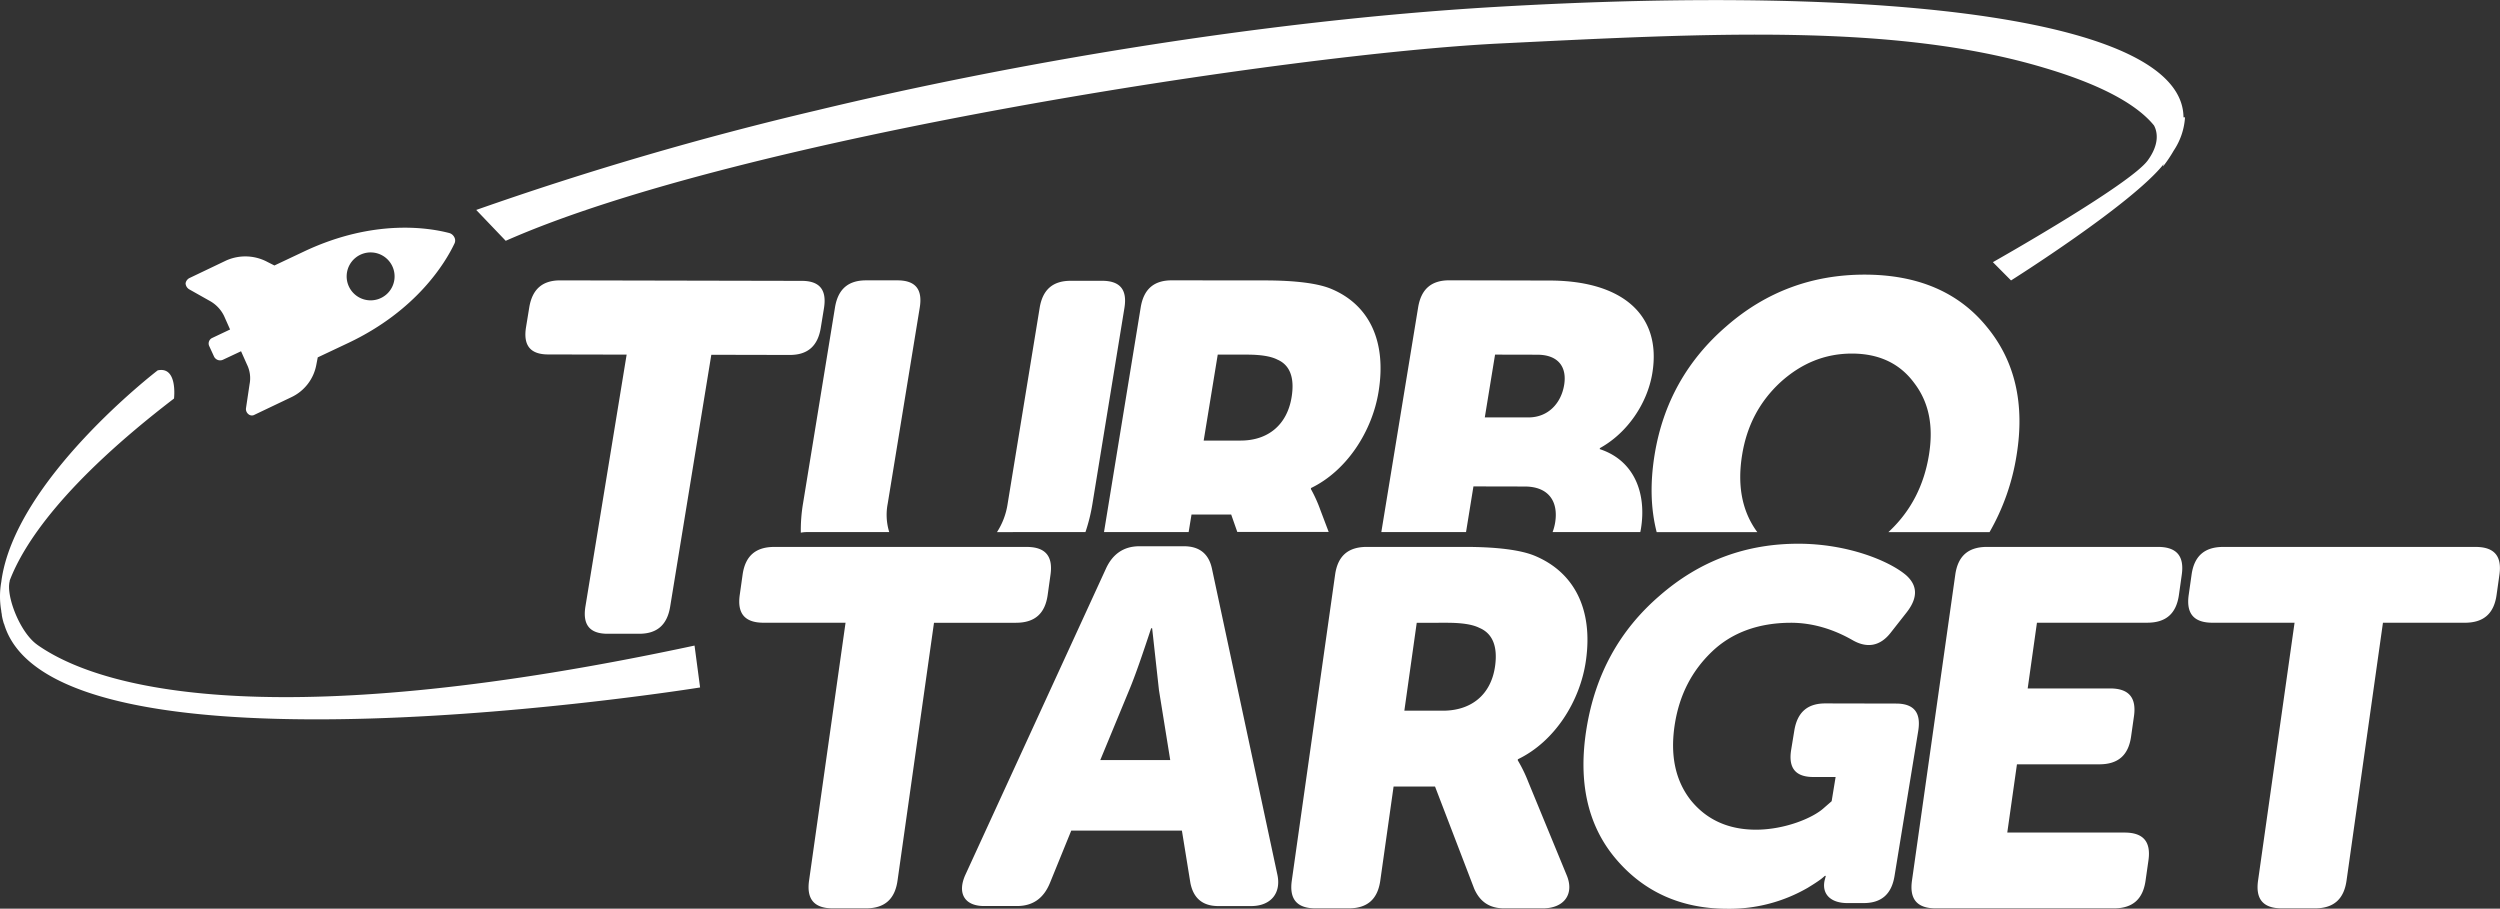 <svg id="Слой_1" data-name="Слой 1" xmlns="http://www.w3.org/2000/svg" viewBox="0 0 1349.9 490.64"><rect x="0" y="0" width="1349.9" height="490.64" fill="#333333" stroke="none"/><defs><style>.cls-1{fill:#fff;}</style></defs><title>Logo_Turbotarget</title><path class="cls-1" d="M409.66,292l-42.33-.09c-9.66,0-13.58-4.83-12-14.7l1.74-10.66c1.62-9.87,7.1-14.66,16.77-14.64l130.38.27c9.66,0,13.58,4.83,12,14.7l-1.74,10.67c-1.61,9.86-7.1,14.65-16.77,14.63l-42.33-.09-22.22,136c-1.61,9.87-7.1,14.66-16.76,14.64l-17,0c-9.67,0-13.58-4.83-12-14.69Zm247.75,95.8a94.43,94.43,0,0,0,3.74-15.1l17.29-105.87c1.62-9.86-2.3-14.67-12-14.69l-17,0c-9.67,0-15.16,4.77-16.77,14.64l-17.3,105.86a38.57,38.57,0,0,1-5.74,15.2Zm-150.29,0h44.32a31.61,31.61,0,0,1-.81-15.33l17.3-105.87c1.61-9.86-2.31-14.67-12-14.7l-17,0c-9.67,0-15.16,4.77-16.77,14.64L504.9,372.39a87.56,87.56,0,0,0-1.19,15.75A18.49,18.49,0,0,1,507.12,387.82Zm206,0,1.55-9.46,21.42,0,3.3,9.42h49.35l-4.44-11.72a75,75,0,0,0-5.18-11.48l.09-.53c19.29-9.3,33-30.61,36.45-51.94,4.49-27.47-5.14-47-25.43-55.54-7.09-3-19.11-4.58-35.57-4.61L704,251.89c-9.67,0-15.16,4.77-16.77,14.64L667.42,387.82ZM728.83,292l15.41,0c7.58,0,13.2.83,16.81,2.7,6.84,2.95,9.36,9.89,7.66,20.29-2.44,14.94-12.72,23.45-27.61,23.42l-19.86,0ZM862.9,387.82l4-24.66,27.7.06c12.8,0,18.29,8,16.41,19.5a26.39,26.39,0,0,1-1.37,5.1H957c.11-.6.24-1.19.34-1.8,3.09-18.93-3.39-36.82-22.25-43l.09-.54c14.93-8.23,25.65-24.22,28.31-40.48,5.23-32-16.94-49.92-55.34-50l-54.35-.12c-9.67,0-15.15,4.77-16.77,14.64L817.16,387.82ZM878.57,292l22.73.05c11.49,0,16.15,6.7,14.58,16.3-1.61,9.87-8.62,17.59-19.33,17.56l-23.52,0Zm141.63,95.86c-.24-.32-.5-.64-.74-1Q1008,370.42,1012,346c2.57-15.73,9.36-28.52,20.47-38.9,11.36-10.38,24.25-15.69,38.88-15.66s25.78,5.39,33.49,15.81c8,10.42,10.58,23.23,8,39-2.66,16.27-9.59,29.86-21,40.77-.29.29-.59.55-.89.83h54.62a120.87,120.87,0,0,0,14.6-41.5c4.53-27.73-.82-50.95-16.11-69.39-15.23-18.7-37.22-28.09-65.7-28.15s-53.52,9.23-74.86,27.86c-21.3,18.36-34.23,41.54-38.76,69.27q-3.76,23,1.1,41.91ZM881.07,124c111.51-5.44,213.21-11.22,294.49,13.27,34.31,10.21,51.06,21.43,58.82,31,2,3.74,2.85,10.2-3.27,18.71-9,12.92-83.73,55.1-83.73,55.1l9.8,9.87s65.35-41.16,82.51-62.93a2.91,2.91,0,0,0-.41,1.36,71.52,71.52,0,0,0,5.72-8.51,36.43,36.43,0,0,0,6.12-18h-.82c-.4-52-153.57-72.45-372.91-59.53-125.8,7.49-260.58,30.62-365.15,55.79a1789.8,1789.8,0,0,0-183.8,53.75l15.93,16.67C470.58,174.71,769.57,129.47,881.07,124ZM91.43,448.66c-9.42-6.63-17-26.52-14.89-34.32V414c7.6-19.89,29.17-52.65,88.72-98.29,0,0,2.12-17.55-8.81-15.21,0,0-77.48,59.29-84.46,114.28a44.43,44.43,0,0,0,0,15.6c0,.78.3,1.56.3,2.34a29.87,29.87,0,0,0,.91,3.9,1.58,1.58,0,0,0,.3.78c26.74,90.48,375.82,34.32,375.82,34.32l-3-22.62c-218.13,46.8-317.18,26.13-354.85-.39ZM316.58,228.55a4.49,4.49,0,0,0-2.5-2.15c-10.94-2.9-40.62-7.86-78.08,9.66l-16.53,7.81L215.78,242a25.33,25.33,0,0,0-22.33-.83l-19.76,9.44a3.9,3.9,0,0,0-2.18,2.9,4,4,0,0,0,2,3.26l11.41,6.43a18.55,18.55,0,0,1,7.4,8l3.21,7.23L185.88,283a3.3,3.3,0,0,0-1.62,4.37l.06.12,2.59,5.64a3.66,3.66,0,0,0,4.88,1.59l9.67-4.54,3.22,7.23a16.66,16.66,0,0,1,1.38,10.56l-1.93,12.94a3.52,3.52,0,0,0,1.26,3.21,2.88,2.88,0,0,0,3.45.3L228.6,315a24.19,24.19,0,0,0,13.54-17.72l.73-3.79,16.52-7.8c37.08-17.56,52.52-43.6,57.27-53.6A3.72,3.72,0,0,0,316.58,228.55Zm-46.27,34.1a12.94,12.94,0,1,1,14-11.74A12.93,12.93,0,0,1,270.31,262.65ZM1100.4,411c6.4,5.62,6.61,12.29.34,20.28l-8.58,10.92c-5.62,7.19-12.63,8.51-20.51,4-10.75-6.16-22-9.39-33.22-9.41-17.51,0-32,5.27-42.81,15.65s-17.38,23.17-19.91,38.64c-2.78,17.06.18,30.94,8.62,41.63,8.49,10.42,20.16,15.78,35.06,15.81,15.67,0,30.83-6.34,36.66-11.66l4.27-3.72,2.14-13.07-12,0c-9.67,0-13.59-4.83-12-14.69l1.7-10.4c1.62-9.87,7.1-14.66,16.77-14.64l38.15.08c9.66,0,13.58,4.83,12,14.7l-12.81,78.4c-1.61,9.86-7.1,14.65-16.77,14.63l-8.62,0c-9.15,0-13.59-4.83-12.5-11.49l.09-.54.7-2.66h-.52c-1.22,1.06-2.18,2.13-9.15,6.38a84.26,84.26,0,0,1-43.42,11.38c-25.08,0-45.28-9.16-60.39-27.07S923.24,522.7,928,493.64s17.77-52.78,39.37-71.41c21.65-18.9,46.69-28.18,75.16-28.12C1068.91,394.16,1091.21,403.28,1100.4,411Zm-432-3.3c3.67-8.15,9.8-12.23,18.1-12.22h24.12c8.3,0,13.43,4.08,15.11,12.23L761,572.65c2.25,10.05-3.43,17.11-14.15,17.11H729.14c-8.31,0-13.44-4.08-15.08-12.51L709.48,549l-59.74,0-11.5,28.25c-3.45,8.42-9.3,12.49-17.88,12.49H602.68c-10.72,0-14.67-7.07-10-17.12Zm-3,103.23h37.78l-6.09-37.77-3.68-33.41h-.53c-4.68,14.13-8.46,25.26-11.87,33.41Zm644.87-74.16H1266c-10.1,0-14.32-4.91-12.89-15l1.55-10.93c1.42-10.1,7-15,17.13-15H1408c10.1,0,14.32,4.91,12.89,15l-1.54,10.93c-1.43,10.1-7,15-17.14,15H1358L1338.34,576c-1.43,10.1-7,15-17.14,15h-17.75c-10.1,0-14.32-4.91-12.89-15Zm-782.41,0H483.62c-10.1,0-14.32-4.91-12.89-15l1.54-10.93c1.43-10.1,7-15,17.14-15H625.63c10.1,0,14.32,4.91,12.9,15L637,421.79c-1.43,10.1-7,15-17.14,15H575.62L555.93,576c-1.43,10.1-7,15-17.14,15H521.05c-10.1,0-14.32-4.91-12.89-15Zm264.34-25.94c1.43-10.1,7-15,17.13-15h53c17.2,0,29.8,1.64,37.3,4.64,21.42,8.74,32,28.67,28,56.78-3.09,21.84-16.82,43.68-36.74,53.24l-.07.54a77.83,77.83,0,0,1,5.71,11.74L917.21,573c4.3,10.1-1.18,18-12.92,18H883.54c-7.92,0-13.15-3.55-16.24-10.65l-21.14-55.14H823.78L816.6,576c-1.43,10.1-7,15-17.14,15H781.71c-10.1,0-14.32-4.91-12.89-15Zm37.39,73.44h20.74c15.56,0,26.08-8.74,28.24-24,1.51-10.65-1.31-17.75-8.53-20.75-3.82-1.91-9.71-2.73-17.63-2.73H836.28Zm297.48-73.44c1.43-10.1,7-15,17.14-15h92.27c10.1,0,14.32,4.91,12.89,15l-1.54,10.93c-1.43,10.1-7,15-17.14,15h-59.52l-5,35.49h44.49c10.1,0,14.32,4.91,12.9,15L1222,498.22c-1.43,10.1-7,15-17.14,15h-44.49l-5.22,36.85h63.34c10.1,0,14.32,4.92,12.89,15L1229.82,576c-1.43,10.1-7,15-17.14,15h-96.1c-10.1,0-14.32-4.91-12.89-15Z" transform="translate(-71.3 -100.52)"/></svg>